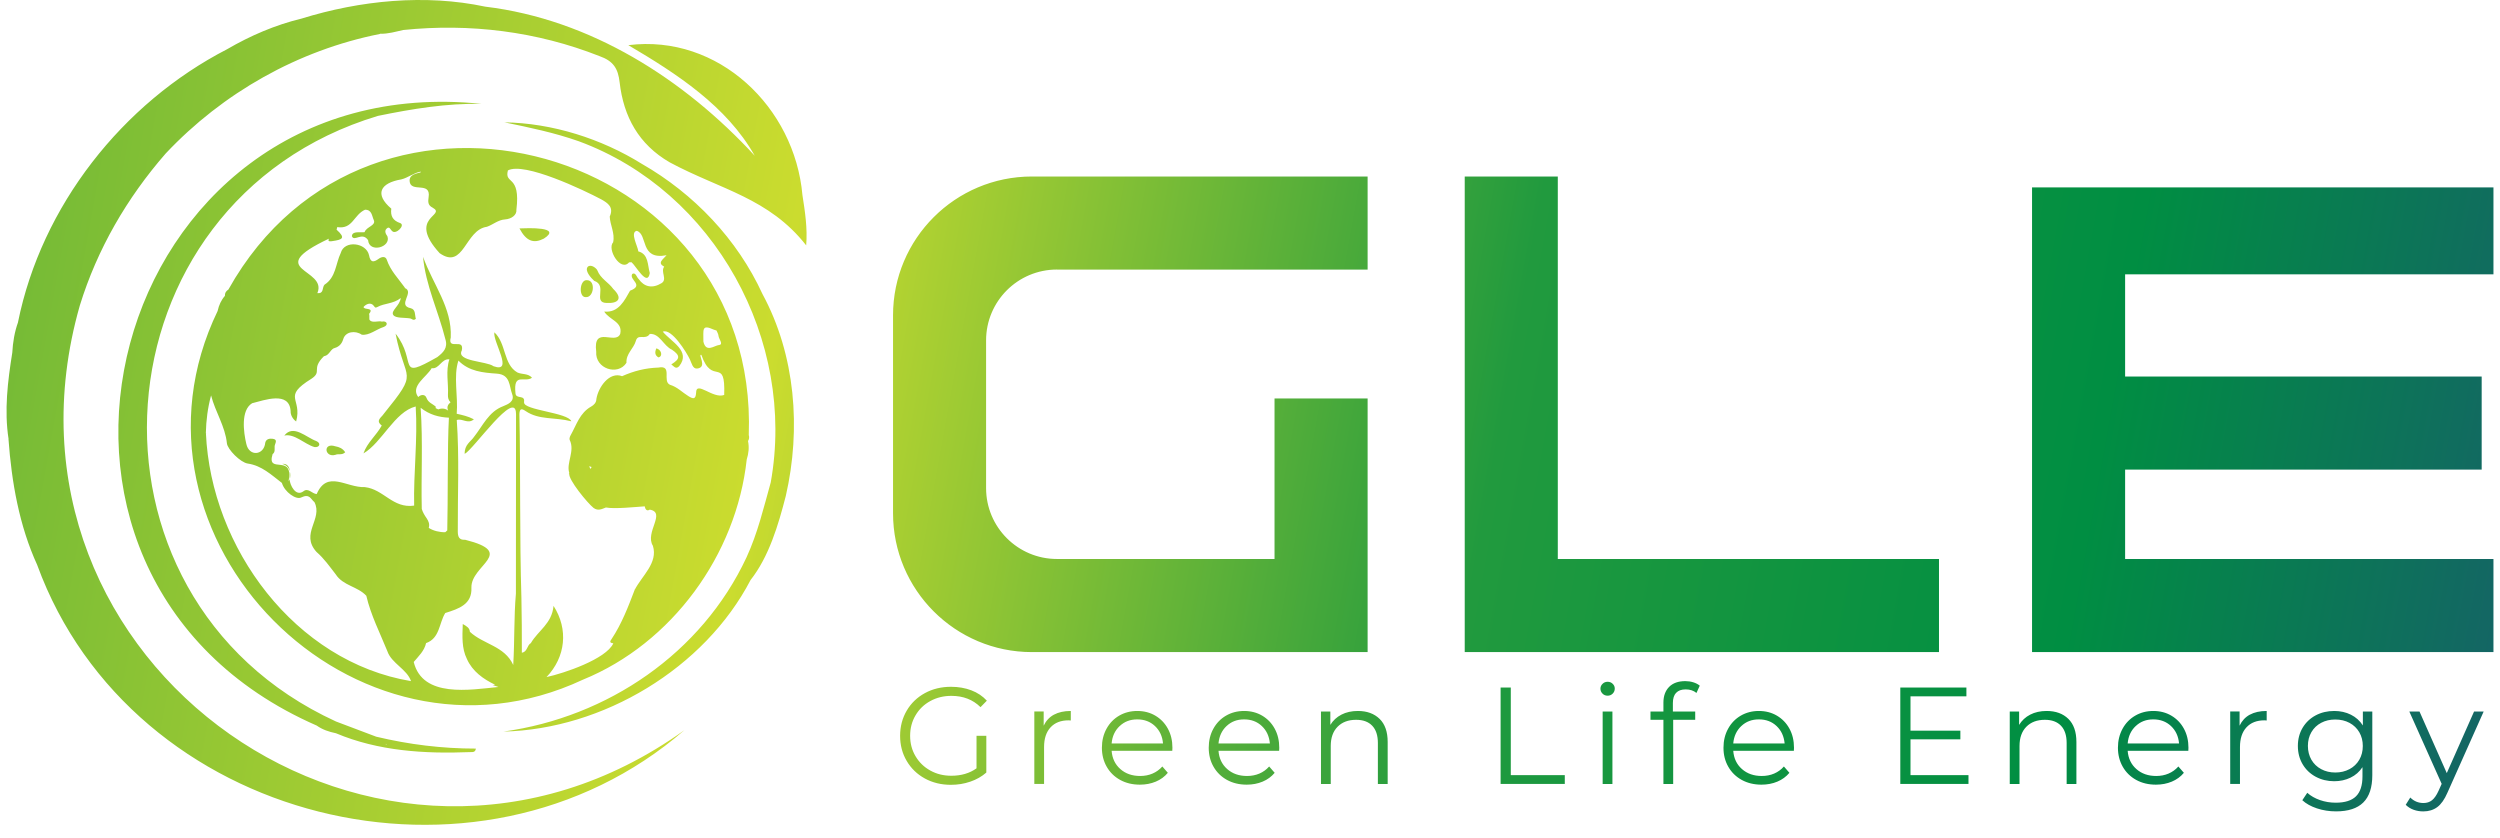 <svg width="191" height="64" viewBox="0 0 191 64" fill="none" xmlns="http://www.w3.org/2000/svg">
<path id="Vector" d="M148.139 42.706V49.817H111.905V13.485H119.016V42.706H148.139ZM80.75 20.596H104.486V13.485H78.838C72.981 13.485 68.228 18.232 68.228 24.094V39.211C68.228 45.067 72.981 49.82 78.838 49.82H104.486V30.441H97.374V42.706H80.75C77.764 42.706 75.337 40.282 75.337 37.293V26.006C75.337 23.015 77.761 20.593 80.75 20.593V20.596ZM190.5 21.43V14.319H155.248V49.817H190.5V42.706H162.359V35.88H189.6V28.768H162.359V20.961H190.5V21.43ZM61.596 18.751C58.753 15.12 55.039 14.485 51.166 12.403C48.794 11.033 47.64 8.911 47.34 6.29C47.222 5.247 46.874 4.665 45.801 4.287C41.015 2.399 35.902 1.767 30.799 2.293C30.22 2.422 29.648 2.596 29.046 2.578L29.015 2.596C22.776 3.841 17.028 7.086 12.658 11.728C9.697 15.123 7.429 19.031 6.099 23.338C-1.744 50.783 29.101 72.427 52.29 55.782C36.495 69.456 10.07 62.911 2.848 43.18V43.175C1.467 40.166 0.885 36.822 0.648 33.541L0.655 33.546C0.315 31.354 0.59 29.121 0.938 26.946C0.983 26.15 1.109 25.366 1.381 24.613H1.376C3.173 15.735 9.347 7.883 17.36 3.755C19.145 2.717 21.024 1.91 23.035 1.421C27.523 0.03 32.478 -0.469 37.079 0.509C45.11 1.482 52.264 6.035 57.662 11.899C55.515 8.102 51.697 5.625 48.003 3.45C54.898 2.588 60.717 8.205 61.306 14.906C61.503 16.168 61.699 17.428 61.593 18.751H61.596ZM5.025 36.651C5.055 36.711 5.086 36.774 5.113 36.834C5.091 36.772 5.063 36.709 5.025 36.651ZM16.632 23.738C16.725 23.315 16.897 22.932 17.184 22.604C17.169 22.388 17.27 22.234 17.448 22.123C17.448 22.123 17.448 22.123 17.454 22.123H17.448C28.269 2.78 58.005 11.161 57.206 33.236C57.254 33.397 57.241 33.548 57.148 33.695C57.249 34.173 57.196 34.642 57.05 35.103C56.256 42.383 51.347 49.15 44.536 51.927C27.1 60.094 8.241 41.111 16.635 23.743L16.632 23.738ZM53.739 26.099C53.938 26.979 54.583 26.394 54.931 26.359C55.304 26.319 54.913 25.905 54.893 25.656C54.883 25.517 54.797 25.389 54.742 25.253C54.674 25.23 54.603 25.212 54.538 25.187C53.577 24.749 53.751 25.187 53.739 26.099ZM26.699 14.828C26.699 14.828 26.699 14.833 26.699 14.835C26.699 14.833 26.704 14.83 26.707 14.828C26.704 14.828 26.699 14.828 26.697 14.828H26.699ZM29.6 49.764C29.033 48.363 28.332 47.003 27.987 45.518C27.312 44.79 26.215 44.76 25.646 43.875C25.187 43.286 24.759 42.668 24.182 42.169C22.907 40.761 24.691 39.669 24.023 38.362C23.733 38.137 23.67 37.689 23.005 38.009C22.632 38.203 21.743 37.603 21.536 36.895C20.735 36.285 20.001 35.572 18.93 35.416C18.376 35.338 17.381 34.337 17.335 33.866C17.204 32.566 16.448 31.472 16.126 30.209C15.868 31.167 15.748 32.117 15.727 33.082C15.74 33.082 15.755 33.087 15.765 33.09C15.765 33.09 15.765 33.095 15.765 33.097C15.755 33.097 15.742 33.097 15.732 33.092C16.118 41.847 22.541 50.563 31.402 52.038C31.099 51.133 29.92 50.682 29.6 49.767V49.764ZM39.423 31.618C39.413 29.642 36.164 34.352 35.502 34.677C35.479 33.972 35.963 33.748 36.207 33.387C36.893 32.518 37.336 31.447 38.45 31.031C38.798 30.887 39.342 30.678 39.128 30.111C38.896 29.494 39.004 28.617 37.959 28.546C36.903 28.473 35.832 28.378 35.023 27.549C34.625 28.738 35.01 30.305 34.892 31.611C35.325 31.709 35.759 31.8 36.205 32.036C35.743 32.432 35.305 31.933 34.897 32.092C35.098 34.924 34.962 37.762 34.975 40.597C34.975 40.998 35.071 41.272 35.539 41.239C39.493 42.235 35.968 43.155 36.016 44.896C36.076 46.176 35.053 46.509 34.017 46.834C33.536 47.612 33.604 48.769 32.553 49.132C32.415 49.739 31.976 50.135 31.608 50.576C32.291 53.343 35.915 52.698 38.08 52.486C37.936 52.436 37.79 52.39 37.649 52.337C37.707 52.33 37.767 52.325 37.822 52.312C36.928 51.886 36.089 51.292 35.668 50.337C35.272 49.535 35.318 48.633 35.355 47.675C35.663 47.847 35.877 47.973 35.9 48.27C36.923 49.23 38.548 49.344 39.211 50.803C39.322 48.946 39.259 47.144 39.415 45.352C39.42 40.771 39.423 36.192 39.425 31.613L39.423 31.618ZM34.335 27.453C33.728 27.38 33.554 28.226 32.979 28.128C32.599 28.806 31.329 29.491 31.951 30.335C32.145 30.134 32.48 30.096 32.586 30.404C32.722 30.764 33.04 30.852 33.282 31.054C33.282 31.107 33.282 31.149 33.289 31.185C33.355 31.218 33.42 31.25 33.486 31.28C33.733 31.165 34.048 31.205 34.242 31.374C34.118 31.112 34.209 30.908 34.421 30.734C34.259 30.582 34.214 30.378 34.224 30.174C34.274 29.267 34.035 28.342 34.335 27.45V27.453ZM32.757 40.332C33.103 40.556 33.604 40.675 34.02 40.66C34.073 40.62 34.126 40.574 34.171 40.524C34.229 38.362 34.174 34.057 34.297 31.91C33.536 31.878 32.813 31.689 32.138 31.154C32.319 33.818 32.165 36.358 32.223 38.883C32.301 39.153 32.45 39.385 32.606 39.612C32.74 39.821 32.843 40.042 32.757 40.33V40.332ZM40.043 30.746C39.987 31.338 43.424 31.522 43.649 32.188C42.396 31.86 41.184 32.105 40.164 31.409C39.811 31.167 39.71 31.248 39.682 31.618C39.778 36.305 39.692 40.992 39.836 45.682C39.861 47.076 39.876 48.472 39.869 49.865C40.297 49.81 40.252 49.306 40.557 49.132C41.121 48.164 42.167 47.653 42.29 46.287C43.442 48.081 43.215 50.2 41.754 51.728C43.102 51.44 46.295 50.354 46.854 49.16C46.849 49.155 46.842 49.147 46.837 49.145C46.549 49.112 46.602 48.986 46.733 48.812C47.497 47.658 47.996 46.358 48.484 45.077C48.477 45.067 48.472 45.055 48.467 45.045C48.477 45.045 48.484 45.05 48.497 45.052C49.039 43.996 50.289 43.003 49.881 41.698C49.245 40.675 50.919 39.158 49.641 38.936C49.412 39.087 49.293 38.896 49.256 38.684C48.568 38.73 46.957 38.901 46.292 38.772C45.982 38.886 45.703 39.062 45.347 38.805C44.894 38.445 43.404 36.643 43.49 36.174C43.49 36.179 43.482 36.182 43.48 36.184C43.472 36.184 43.465 36.179 43.457 36.174C43.467 36.159 43.48 36.144 43.492 36.129C43.243 35.363 43.949 34.458 43.52 33.599C43.487 33.503 43.54 33.352 43.596 33.254C44.042 32.467 44.291 31.545 45.168 31.059C45.372 30.945 45.561 30.761 45.564 30.482C45.705 29.59 46.554 28.367 47.529 28.74C48.416 28.345 49.309 28.115 50.296 28.083C51.418 27.866 50.566 29.118 51.188 29.398C51.745 29.562 52.121 29.973 52.587 30.26C52.955 30.487 53.149 30.532 53.182 30.013C53.177 29.043 54.469 30.499 55.329 30.174C55.432 27.15 54.429 29.547 53.582 27.11C53.28 27.042 54.094 28.078 53.252 28.158C52.915 28.186 52.837 27.722 52.711 27.468C52.446 26.901 51.294 25.051 50.639 25.341C51.257 26.105 52.816 26.82 51.886 27.982C51.627 28.247 51.481 27.972 51.287 27.841C51.965 27.425 51.99 27.165 51.34 26.719C50.69 26.427 50.395 25.452 49.641 25.515C49.487 25.762 49.243 25.759 48.993 25.747C48.779 25.737 48.643 25.805 48.578 26.049C48.414 26.631 47.817 27.022 47.862 27.717C47.207 28.738 45.456 28.171 45.551 26.871C45.287 24.822 47.031 26.387 47.386 25.505C47.59 24.577 46.564 24.456 46.161 23.804C47.272 23.92 47.728 22.924 48.137 22.209C49.261 21.785 48.021 21.369 48.306 20.928C48.57 20.772 48.641 21.196 48.8 21.324C49.215 21.916 49.828 22.07 50.541 21.634C51.012 21.344 50.445 20.762 50.745 20.374C50.196 20.084 50.639 19.835 50.926 19.5C48.85 19.89 49.523 17.894 48.643 17.635C48.114 17.756 48.739 18.832 48.767 19.207C49.563 19.412 49.465 20.258 49.644 20.858C49.47 21.959 48.575 20.299 48.248 20.034C48.187 20.041 48.122 20.047 48.061 20.044C47.416 20.797 46.355 19.034 46.844 18.509C46.995 17.824 46.607 17.179 46.584 16.544C46.907 15.831 46.448 15.518 45.937 15.231C44.591 14.518 40.048 12.351 38.803 13.021C38.516 14.135 39.788 13.288 39.453 16.025C39.498 16.433 39.057 16.733 38.589 16.763C38.052 16.796 37.659 17.171 37.198 17.327C35.517 17.557 35.446 20.646 33.589 19.343C31.069 16.584 34.156 16.481 33.057 15.868C32.672 15.679 32.702 15.4 32.745 15.075C32.949 13.805 31.356 14.777 31.293 13.827C31.281 13.474 31.5 13.313 32.105 13.18C32.2 13.159 32.072 13.031 32.115 13.119C31.631 13.197 31.16 13.588 30.656 13.706C29.048 13.981 28.592 14.83 29.895 15.941C29.819 16.506 30.018 16.856 30.573 17.043C30.998 17.201 30.24 17.95 29.965 17.658C29.827 17.557 29.764 17.249 29.537 17.466C29.355 17.637 29.461 17.867 29.597 18.051C29.902 18.887 28.209 19.364 28.121 18.346C27.672 17.683 27.065 18.497 26.886 18.051C26.893 17.615 27.561 17.789 27.854 17.736C27.995 17.307 28.751 17.242 28.554 16.806C28.41 16.496 28.418 16.022 27.891 16.022C27.017 16.41 26.951 17.542 25.767 17.35C25.752 17.416 25.732 17.481 25.714 17.547C26.445 18.202 26.142 18.308 25.424 18.416C25.054 18.484 25.069 18.373 25.127 18.235C19.971 20.674 25.059 20.495 24.247 22.393C24.764 22.451 24.595 21.969 24.789 21.753C25.676 21.183 25.639 20.147 26.032 19.331C26.304 18.32 27.987 18.532 28.194 19.497C28.302 20.087 28.554 20.047 28.932 19.772C29.169 19.598 29.459 19.568 29.549 19.84C29.829 20.679 30.436 21.284 30.93 21.974C30.93 21.984 30.925 21.992 30.923 22.002C31.706 22.309 30.305 23.33 31.376 23.547C31.775 23.642 31.679 24.076 31.772 24.356C31.578 24.535 31.472 24.348 31.341 24.328C30.89 24.252 30.22 24.328 30.048 24.066C29.827 23.748 30.55 23.363 30.618 22.768C30.053 23.224 29.366 23.156 28.831 23.456C28.662 23.552 28.637 23.466 28.564 23.373C28.335 23.058 27.962 23.229 27.775 23.453C27.798 23.708 28.62 23.459 28.199 23.978C28.236 24.121 28.204 24.273 28.224 24.419C28.408 24.724 28.887 24.484 29.179 24.57C29.575 24.484 29.701 24.842 29.308 24.983C28.766 25.149 28.201 25.653 27.637 25.57C27.143 25.225 26.394 25.333 26.228 25.898C26.09 26.369 25.807 26.528 25.472 26.624C25.223 26.777 25.127 27.12 24.822 27.196C24.799 27.206 24.774 27.208 24.749 27.213C23.736 28.219 24.653 28.367 23.789 28.939C21.523 30.351 23.111 30.398 22.625 32.2C22.315 31.976 22.191 31.654 22.204 31.409C22.108 29.852 20.183 30.578 19.26 30.807C18.384 31.346 18.605 33.019 18.819 33.916C19.034 34.907 20.173 34.798 20.266 33.818C20.331 33.548 20.576 33.488 20.835 33.523C21.264 33.581 20.997 33.889 20.982 34.09C20.966 34.302 21.044 34.536 20.828 34.693C20.331 36.293 22.468 34.594 22.047 36.774C22.08 36.724 22.105 36.671 22.123 36.61C22.141 37.059 22.599 37.984 23.189 37.53C23.544 37.243 23.844 37.724 24.195 37.747C25.001 35.877 26.468 37.273 27.869 37.215C29.33 37.384 30 38.861 31.641 38.629C31.586 36.101 31.921 33.584 31.759 31.054C30.142 31.465 29.189 33.811 27.768 34.64C28.055 33.806 28.761 33.261 29.166 32.51C28.662 32.125 29.141 31.9 29.313 31.626C32.069 28.216 30.958 29.282 30.222 25.49C31.918 27.642 30.23 29.093 33.413 27.281C33.846 26.939 34.244 26.596 34.022 25.9C33.496 23.791 32.513 21.775 32.321 19.623C33.09 21.758 34.544 23.496 34.438 25.779C34.166 26.813 35.492 25.772 35.282 26.775C34.824 27.622 37.193 27.586 37.702 27.979C39.289 28.546 37.636 26.105 37.77 25.389C38.694 26.246 38.44 27.838 39.531 28.458C39.891 28.622 40.355 28.516 40.645 28.861C40.08 29.265 39.209 28.42 39.382 30.038C39.405 30.542 40.158 30.104 40.03 30.746H40.043ZM45.012 35.617C45.047 35.68 45.078 35.754 45.105 35.829C45.138 35.779 45.168 35.728 45.201 35.68C45.141 35.66 45.078 35.64 45.014 35.617H45.012ZM58.254 22.466C56.339 18.285 53.015 14.797 49.036 12.519C45.952 10.599 42.2 9.405 38.541 9.347C40.456 9.742 42.364 10.138 44.216 10.791C54.618 14.618 60.835 26.014 58.884 36.857C58.353 38.762 57.882 40.743 57.037 42.575C53.61 49.913 46.411 54.792 38.465 55.893C46.053 55.717 53.819 51.072 57.342 44.316C58.748 42.53 59.464 40.111 60.036 37.885C61.21 32.762 60.779 27.133 58.254 22.466ZM25.661 56.019C25.137 55.911 24.638 55.747 24.197 55.434C-2.164 43.906 8.321 4.992 36.792 7.936C34.108 7.88 31.482 8.321 28.877 8.853C7.059 15.427 4.864 45.571 25.669 55.122C26.694 55.51 27.72 55.898 28.746 56.284C31.253 56.883 33.775 57.193 36.356 57.193C36.318 57.503 36.086 57.453 35.915 57.461C32.44 57.599 28.904 57.385 25.664 56.019H25.661ZM29.471 56.868C29.497 56.873 29.522 56.878 29.547 56.883C29.529 56.861 29.509 56.846 29.489 56.828C29.484 56.843 29.476 56.858 29.471 56.868ZM22.143 36.013C22.156 36.21 22.126 36.419 22.138 36.613C22.189 36.441 22.191 36.197 22.143 36.013ZM21.559 35.438C21.869 35.519 22.07 35.721 22.143 36.013C22.118 35.66 21.942 35.406 21.559 35.438ZM45.395 21.455C46.441 21.813 45.274 23.106 46.325 23.146C47.262 23.201 47.6 22.793 46.852 22.075C46.494 21.566 45.879 21.291 45.637 20.656C45.579 20.508 45.178 20.168 44.921 20.366C44.624 20.659 45.161 21.244 45.395 21.455ZM41.55 18.23C42.996 17.307 40.287 17.428 39.687 17.451C40.204 18.429 40.768 18.63 41.55 18.23ZM24.162 33.695C23.408 33.433 22.413 32.384 21.72 33.279C22.488 33.1 23.255 33.926 24.016 34.153C24.416 34.214 24.555 33.858 24.162 33.695ZM44.742 22.7C45.377 22.761 45.526 21.427 44.863 21.407C44.279 21.324 44.183 22.715 44.742 22.7ZM25.623 34.098C24.643 33.773 24.794 35.002 25.639 34.745C25.853 34.645 26.122 34.798 26.374 34.554C26.18 34.249 25.903 34.151 25.623 34.098ZM50.309 27.306C50.69 27.208 50.498 26.664 50.133 26.621C50.029 26.906 50.019 27.148 50.309 27.306ZM74.609 56.213H75.355V59.023C75.01 59.325 74.604 59.557 74.133 59.718C73.664 59.88 73.168 59.96 72.648 59.96C71.913 59.96 71.25 59.799 70.66 59.477C70.071 59.154 69.607 58.708 69.272 58.136C68.934 57.564 68.768 56.924 68.768 56.216C68.768 55.508 68.937 54.867 69.272 54.295C69.607 53.723 70.071 53.277 70.66 52.955C71.25 52.632 71.915 52.471 72.659 52.471C73.221 52.471 73.735 52.562 74.206 52.738C74.675 52.917 75.073 53.182 75.395 53.532L74.912 54.026C74.329 53.451 73.588 53.164 72.691 53.164C72.094 53.164 71.557 53.295 71.076 53.56C70.595 53.822 70.219 54.187 69.945 54.653C69.67 55.12 69.534 55.641 69.534 56.216C69.534 56.79 69.67 57.309 69.945 57.773C70.219 58.237 70.592 58.602 71.071 58.867C71.547 59.134 72.084 59.267 72.681 59.267C73.44 59.267 74.08 59.078 74.606 58.7V56.216L74.609 56.213ZM80.518 54.603C80.866 54.414 81.294 54.318 81.809 54.318V55.044L81.63 55.034C81.048 55.034 80.591 55.213 80.261 55.571C79.931 55.928 79.767 56.43 79.767 57.075V59.895H79.022V54.358H79.737V55.442C79.914 55.072 80.173 54.789 80.521 54.6L80.518 54.603ZM89.558 57.36H84.928C84.971 57.934 85.193 58.401 85.591 58.753C85.992 59.109 86.496 59.285 87.106 59.285C87.448 59.285 87.766 59.224 88.053 59.101C88.34 58.977 88.59 58.799 88.802 58.559L89.222 59.043C88.978 59.338 88.671 59.562 88.303 59.716C87.935 59.87 87.529 59.948 87.088 59.948C86.518 59.948 86.017 59.827 85.579 59.585C85.14 59.343 84.797 59.008 84.553 58.579C84.308 58.151 84.185 57.667 84.185 57.128C84.185 56.589 84.303 56.105 84.538 55.676C84.772 55.248 85.095 54.915 85.505 54.676C85.916 54.437 86.377 54.318 86.889 54.318C87.4 54.318 87.862 54.437 88.267 54.676C88.673 54.915 88.993 55.245 89.225 55.671C89.457 56.095 89.573 56.581 89.573 57.128L89.563 57.36H89.558ZM85.543 55.47C85.18 55.81 84.976 56.253 84.928 56.8H88.854C88.807 56.253 88.6 55.81 88.24 55.47C87.877 55.13 87.428 54.961 86.886 54.961C86.345 54.961 85.906 55.13 85.546 55.47H85.543ZM97.722 57.36H93.093C93.136 57.934 93.355 58.401 93.756 58.753C94.156 59.109 94.66 59.285 95.27 59.285C95.613 59.285 95.93 59.224 96.218 59.101C96.505 58.977 96.755 58.799 96.964 58.559L97.385 59.043C97.138 59.338 96.833 59.562 96.465 59.716C96.097 59.87 95.691 59.948 95.25 59.948C94.683 59.948 94.179 59.827 93.741 59.585C93.302 59.343 92.96 59.008 92.715 58.579C92.468 58.151 92.347 57.667 92.347 57.128C92.347 56.589 92.463 56.105 92.7 55.676C92.934 55.248 93.257 54.915 93.668 54.676C94.078 54.437 94.54 54.318 95.051 54.318C95.563 54.318 96.024 54.437 96.43 54.676C96.835 54.915 97.155 55.245 97.387 55.671C97.619 56.095 97.735 56.581 97.735 57.128L97.725 57.36H97.722ZM93.708 55.47C93.348 55.81 93.141 56.253 93.093 56.8H97.019C96.969 56.253 96.765 55.81 96.404 55.47C96.044 55.13 95.593 54.961 95.051 54.961C94.509 54.961 94.071 55.13 93.71 55.47H93.708ZM105.403 54.923C105.814 55.326 106.018 55.913 106.018 56.687V59.897H105.27V56.763C105.27 56.188 105.126 55.749 104.839 55.447C104.551 55.145 104.141 54.993 103.606 54.993C103.009 54.993 102.538 55.17 102.19 55.525C101.842 55.878 101.669 56.369 101.669 56.992V59.897H100.923V54.361H101.638V55.382C101.842 55.046 102.125 54.784 102.485 54.598C102.845 54.411 103.266 54.318 103.742 54.318C104.435 54.318 104.99 54.52 105.401 54.923H105.403ZM114.646 52.529H115.425V59.222H119.55V59.895H114.646V52.529ZM122.433 52.993C122.327 52.887 122.274 52.761 122.274 52.615C122.274 52.468 122.327 52.352 122.433 52.247C122.539 52.141 122.667 52.088 122.821 52.088C122.975 52.088 123.106 52.138 123.209 52.242C123.315 52.342 123.368 52.463 123.368 52.605C123.368 52.758 123.315 52.889 123.209 52.993C123.103 53.098 122.975 53.151 122.821 53.151C122.667 53.151 122.536 53.098 122.433 52.993ZM122.443 54.361H123.189V59.897H122.443V54.361ZM128.055 52.93C127.891 53.106 127.808 53.366 127.808 53.708V54.361H129.514V54.993H127.831V59.897H127.085V54.993H126.097V54.361H127.085V53.678C127.085 53.174 127.231 52.773 127.521 52.478C127.813 52.184 128.224 52.038 128.758 52.038C128.97 52.038 129.171 52.068 129.368 52.128C129.565 52.189 129.728 52.274 129.862 52.385L129.61 52.942C129.393 52.761 129.119 52.67 128.788 52.67C128.458 52.67 128.221 52.758 128.058 52.932L128.055 52.93ZM137.049 57.36H132.42C132.463 57.934 132.682 58.401 133.082 58.753C133.483 59.109 133.987 59.285 134.597 59.285C134.94 59.285 135.257 59.224 135.544 59.101C135.832 58.977 136.081 58.799 136.29 58.559L136.711 59.043C136.464 59.338 136.159 59.562 135.791 59.716C135.424 59.87 135.018 59.948 134.577 59.948C134.01 59.948 133.506 59.827 133.067 59.585C132.629 59.343 132.286 59.008 132.042 58.579C131.795 58.151 131.674 57.667 131.674 57.128C131.674 56.589 131.79 56.105 132.027 55.676C132.261 55.248 132.584 54.915 132.994 54.676C133.405 54.437 133.866 54.318 134.378 54.318C134.889 54.318 135.35 54.437 135.756 54.676C136.162 54.915 136.482 55.245 136.714 55.671C136.946 56.095 137.061 56.581 137.061 57.128L137.051 57.36H137.049ZM133.035 55.47C132.674 55.81 132.468 56.253 132.42 56.8H136.346C136.295 56.253 136.091 55.81 135.731 55.47C135.371 55.13 134.92 54.961 134.378 54.961C133.836 54.961 133.397 55.13 133.037 55.47H133.035ZM150.392 59.222V59.895H145.183V52.529H150.233V53.202H145.962V55.822H149.772V56.485H145.962V59.222H150.392ZM158.023 54.923C158.433 55.326 158.637 55.913 158.637 56.687V59.897H157.892V56.763C157.892 56.188 157.748 55.749 157.461 55.447C157.173 55.145 156.763 54.993 156.228 54.993C155.631 54.993 155.16 55.17 154.812 55.525C154.464 55.878 154.291 56.369 154.291 56.992V59.897H153.545V54.361H154.26V55.382C154.464 55.046 154.747 54.784 155.107 54.598C155.467 54.411 155.888 54.318 156.364 54.318C157.06 54.318 157.612 54.52 158.023 54.923ZM167.183 57.36H162.554C162.596 57.934 162.818 58.401 163.216 58.753C163.617 59.109 164.121 59.285 164.731 59.285C165.073 59.285 165.391 59.224 165.678 59.101C165.966 58.977 166.215 58.799 166.427 58.559L166.848 59.043C166.603 59.338 166.296 59.562 165.928 59.716C165.56 59.87 165.154 59.948 164.713 59.948C164.144 59.948 163.642 59.827 163.204 59.585C162.765 59.343 162.422 59.008 162.178 58.579C161.934 58.151 161.81 57.667 161.81 57.128C161.81 56.589 161.929 56.105 162.163 55.676C162.397 55.248 162.72 54.915 163.131 54.676C163.541 54.437 164.003 54.318 164.514 54.318C165.026 54.318 165.487 54.437 165.892 54.676C166.298 54.915 166.618 55.245 166.85 55.671C167.082 56.095 167.198 56.581 167.198 57.128L167.188 57.36H167.183ZM163.168 55.47C162.806 55.81 162.601 56.253 162.554 56.8H166.48C166.432 56.253 166.225 55.81 165.865 55.47C165.502 55.13 165.053 54.961 164.512 54.961C163.97 54.961 163.531 55.13 163.171 55.47H163.168ZM171.885 54.603C172.233 54.414 172.661 54.318 173.175 54.318V55.044L172.996 55.034C172.414 55.034 171.958 55.213 171.628 55.571C171.298 55.928 171.134 56.43 171.134 57.075V59.895H170.388V54.358H171.104V55.442C171.28 55.072 171.54 54.789 171.887 54.6L171.885 54.603ZM181.244 54.361V59.222C181.244 60.162 181.015 60.857 180.554 61.311C180.095 61.765 179.402 61.989 178.475 61.989C177.963 61.989 177.477 61.913 177.018 61.762C176.56 61.611 176.184 61.402 175.897 61.137L176.275 60.57C176.542 60.81 176.864 60.993 177.247 61.127C177.631 61.261 178.031 61.326 178.452 61.326C179.153 61.326 179.669 61.162 179.999 60.837C180.329 60.51 180.493 60.003 180.493 59.318V58.612C180.261 58.962 179.959 59.23 179.583 59.411C179.208 59.592 178.792 59.686 178.336 59.686C177.817 59.686 177.346 59.572 176.92 59.343C176.497 59.116 176.161 58.796 175.919 58.385C175.678 57.975 175.557 57.511 175.557 56.992C175.557 56.473 175.678 56.009 175.919 55.603C176.161 55.198 176.494 54.88 176.915 54.656C177.336 54.431 177.809 54.318 178.336 54.318C178.805 54.318 179.231 54.414 179.609 54.603C179.987 54.792 180.294 55.066 180.523 55.424V54.361H181.239H181.244ZM179.498 58.766C179.82 58.594 180.07 58.355 180.251 58.045C180.43 57.735 180.518 57.385 180.518 56.992C180.518 56.599 180.428 56.251 180.251 55.944C180.072 55.639 179.823 55.399 179.505 55.228C179.185 55.056 178.822 54.971 178.417 54.971C178.011 54.971 177.656 55.054 177.338 55.223C177.018 55.392 176.769 55.629 176.59 55.938C176.411 56.246 176.323 56.599 176.323 56.989C176.323 57.38 176.413 57.733 176.59 58.043C176.769 58.353 177.018 58.592 177.338 58.763C177.656 58.935 178.016 59.02 178.417 59.02C178.817 59.02 179.178 58.935 179.5 58.763L179.498 58.766ZM189.752 54.361L186.985 60.56C186.76 61.079 186.501 61.447 186.206 61.664C185.911 61.88 185.556 61.991 185.143 61.991C184.875 61.991 184.626 61.949 184.397 61.865C184.165 61.782 183.966 61.654 183.797 61.487L184.145 60.931C184.424 61.21 184.762 61.351 185.155 61.351C185.407 61.351 185.624 61.281 185.803 61.14C185.982 60.999 186.148 60.762 186.302 60.424L186.544 59.887L184.072 54.361H184.85L186.934 59.066L189.018 54.361H189.754H189.752Z" fill="url(#paint0_linear_1_470)"/>
<defs>
<linearGradient id="paint0_linear_1_470" x1="-38.059" y1="-5.581" x2="304.653" y2="56.368" gradientUnits="userSpaceOnUse">
<stop stop-color="#2AB96D"/>
<stop offset="0.126" stop-color="#76BB36"/>
<stop offset="0.291" stop-color="#CBDC2F"/>
<stop offset="0.451" stop-color="#219A3E"/>
<stop offset="0.581" stop-color="#008E42"/>
<stop offset="0.715" stop-color="#1C5473"/>
<stop offset="0.837" stop-color="#2E3192"/>
</linearGradient>
</defs>
</svg>
